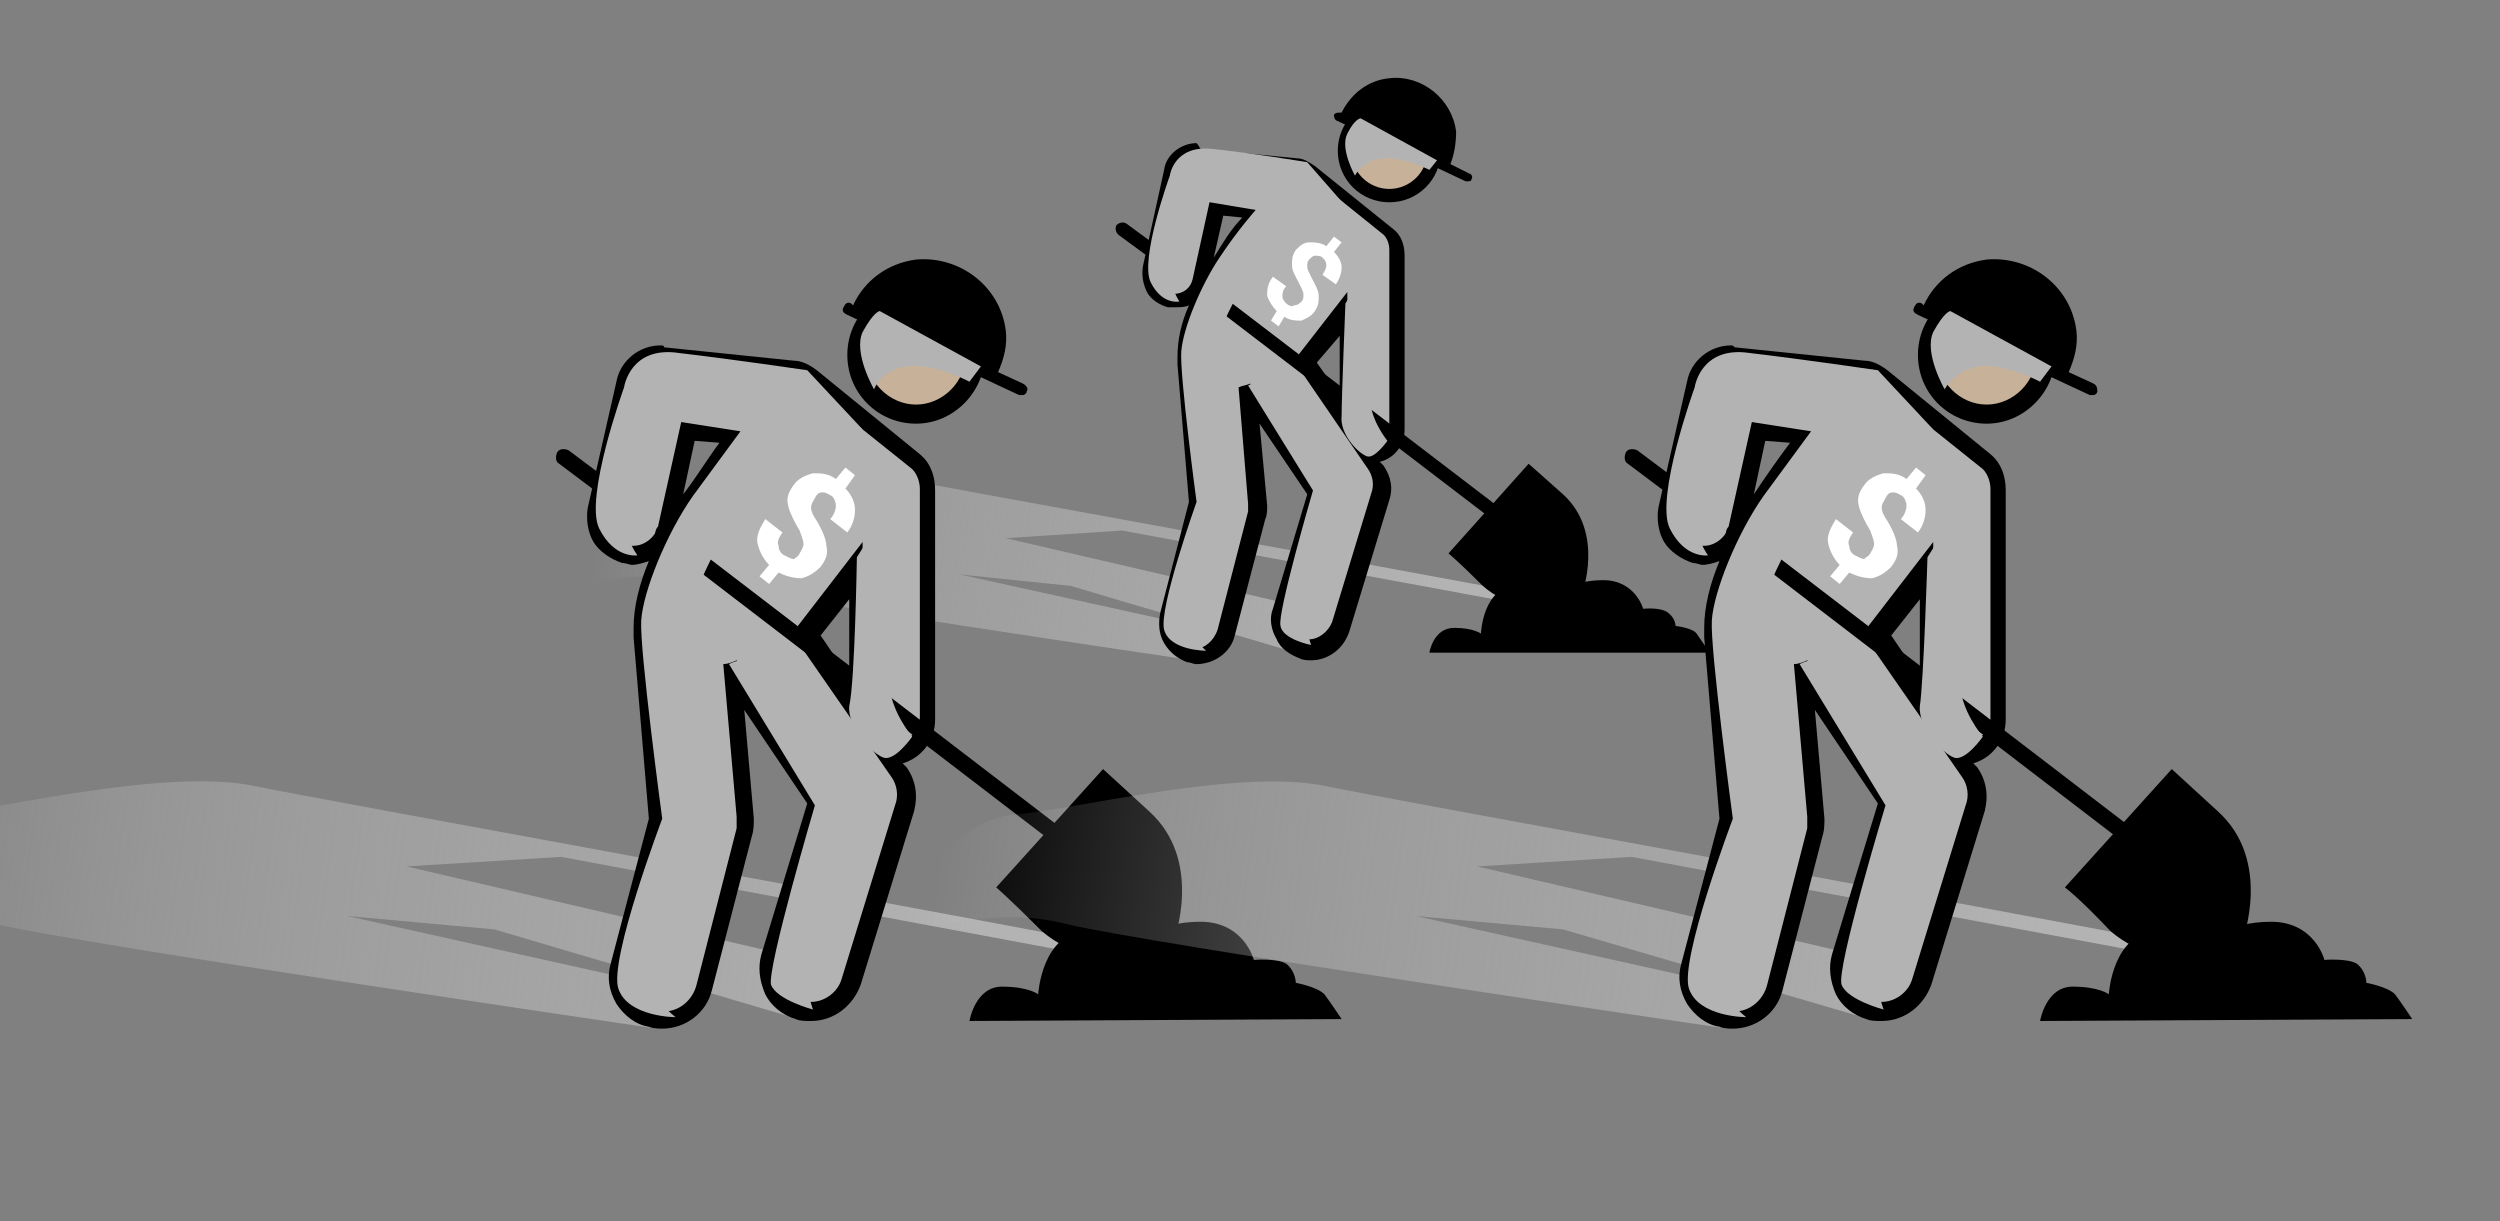 <?xml version="1.0" encoding="utf-8"?>
<!-- Generator: Adobe Illustrator 18.0.0, SVG Export Plug-In . SVG Version: 6.00 Build 0)  -->
<!DOCTYPE svg PUBLIC "-//W3C//DTD SVG 1.1//EN" "http://www.w3.org/Graphics/SVG/1.1/DTD/svg11.dtd">
<svg version="1.1" id="Layer_1" xmlns="http://www.w3.org/2000/svg" xmlns:xlink="http://www.w3.org/1999/xlink" x="0px" y="0px"
	 width="131px" height="64px" viewBox="0 353.3 131 64" enable-background="new 0 353.3 131 64" xml:space="preserve">
<rect x="0" y="353.3" width="131" height="64" fill="#808080" stroke="none"/>
<g>
	<g>
		
			<linearGradient id="SVGID_1_" gradientUnits="userSpaceOnUse" x1="330.638" y1="-909.381" x2="137.871" y2="-882.196" gradientTransform="matrix(0.227 0 0 -0.227 5.654908e-02 179.783)">
			<stop  offset="0" style="stop-color:#B3B3B3"/>
			<stop  offset="0.281" style="stop-color:#B6B6B6;stop-opacity:0.719"/>
			<stop  offset="0.493" style="stop-color:#C0C0C0;stop-opacity:0.507"/>
			<stop  offset="0.683" style="stop-color:#D0D0D0;stop-opacity:0.317"/>
			<stop  offset="0.859" style="stop-color:#E7E7E7;stop-opacity:0.141"/>
			<stop  offset="1" style="stop-color:#FFFFFF;stop-opacity:0"/>
		</linearGradient>
		<path fill="url(#SVGID_1_)" d="M62.5,387.9c0,0-23.2-3.4-26.2-4.2c-3-0.7-5.4,0.5-6.4,0c-1.1-0.5,2.1-4.1,4.3-4.3
			c2.3-0.2,9-1.8,12.5-1.1c2.6,0.5,24.7,4.5,33.8,6.2c3.1,0.6-0.6,0.5-0.6,0.5l-21.1-3.9l-6.1,0.4l16.8,3.9l-1.6,2.1L56.1,384
			l-5.8-0.6l13.6,3L62.5,387.9z"/>
		<g>
			<circle fill="#C7B299" cx="72.8" cy="361.2" r="2.3"/>
			<path d="M72.8,363.9c-1.5,0-2.7-1.2-2.7-2.7s1.2-2.7,2.7-2.7s2.7,1.2,2.7,2.7C75.5,362.7,74.3,363.9,72.8,363.9z M72.8,359.2
				c-1.1,0-2,0.9-2,2s0.9,2,2,2s2-0.9,2-2C74.7,360.1,73.9,359.2,72.8,359.2z"/>
		</g>
		<g>
			<path fill="#B3B3B3" d="M62.7,387.5c-0.1,0-0.3,0-0.4,0c-0.4-0.1-0.8-0.4-1-0.8s-0.3-0.8-0.2-1.3l1.5-5.8l-0.6-7.3
				c0-0.1,0-0.2,0-0.3c0-2.5,2.2-5.7,3.8-7.6l-2-0.2l-0.9,3.8c-0.2,0.7-0.7,1.1-1.4,1.1c-0.1,0-0.2,0-0.3,0
				c-0.4-0.1-0.7-0.3-0.9-0.6c-0.2-0.3-0.3-0.7-0.2-1.1l1.1-5c0.2-0.7,0.7-1.1,1.4-1.1h0.1l5.1,0.5c0.3,0,0.5,0.1,0.7,0.3l4.2,3.3
				c0.3,0.2,0.5,0.7,0.5,1.1v9.1c0,0.8-0.7,1.4-1.5,1.4c-0.1,0-0.2,0-0.2,0l0.5,0.7c0.3,0.4,0.4,1,0.2,1.4l-2.1,6.9
				c-0.2,0.7-0.9,1.2-1.6,1.2c-0.2,0-0.3,0-0.5-0.1c-0.4-0.1-0.8-0.4-1-0.8s-0.2-0.8-0.1-1.3l1.9-6.2l-3.5-5.1l0.5,5.7
				c0,0.2,0,0.4,0,0.6l-1.6,6.1C64.1,387,63.5,387.5,62.7,387.5L62.7,387.5z M70.4,375.3v-5.5l-2,2.5L70.4,375.3z"/>
			<path d="M62.7,361.6L62.7,361.6l5.2,0.5c0.2,0,0.4,0.1,0.5,0.2l4.1,3.3c0.2,0.2,0.3,0.5,0.3,0.8v9.1c0,0.6-0.6,1-1.1,1
				s-1.1-0.5-1.1-1v-6.9l-2.8,3.6l3.9,5.7c0.2,0.3,0.3,0.7,0.2,1.1l-2.1,6.9c-0.2,0.5-0.7,0.9-1.2,0.9c-0.1,0-0.2,0-0.4,0
				c-0.7-0.2-1.1-0.9-0.9-1.6l1.9-6.3l-3.7-5.5c-0.2,0.1-0.4,0.1-0.6,0.2l0.5,6.1c0,0.1,0,0.3,0,0.4l-1.6,6.2c-0.2,0.6-0.7,1-1.2,1
				l0,0c-0.1,0-0.2-0.1-0.3-0.1c-0.7-0.2-1.1-0.9-0.9-1.6l1.5-5.9l-0.6-7.4c0-0.1,0-0.2,0-0.3c0-2.7,2.7-6.2,4.2-7.9l-3.1-0.3
				l-0.9,4.1c-0.1,0.5-0.5,0.8-1,0.8c-0.1,0-0.2,0-0.2,0c-0.5-0.1-0.9-0.7-0.8-1.2l1.1-5C61.8,362,62.2,361.6,62.7,361.6
				 M62.7,360.8c-0.8,0-1.6,0.6-1.7,1.4l-1.1,5c-0.1,0.5,0,1,0.2,1.4s0.7,0.7,1.1,0.8c0.1,0,0.3,0,0.4,0c0.2,0,0.5,0,0.7-0.1
				c-0.4,0.9-0.6,1.8-0.6,2.7c0,0.1,0,0.2,0,0.4l0.6,7.2l-1.5,5.8c-0.1,0.5-0.1,1.1,0.2,1.6s0.7,0.8,1.2,1c0.2,0,0.3,0.1,0.5,0.1
				c0.9,0,1.8-0.6,2-1.5l1.6-6.1c0.1-0.2,0.1-0.5,0.1-0.7l-0.4-4.3l2.5,3.7l-1.8,6c-0.2,0.5-0.1,1.1,0.2,1.6c0.2,0.5,0.7,0.8,1.2,1
				c0.2,0.1,0.4,0.1,0.6,0.1c0.9,0,1.7-0.6,2-1.5l2.1-6.9c0.2-0.6,0.1-1.2-0.3-1.8l-0.2-0.2c0.8-0.2,1.3-0.9,1.3-1.7v-9.1
				c0-0.6-0.2-1.1-0.6-1.4l-4.1-3.3c-0.3-0.2-0.6-0.4-0.9-0.4l-5.1-0.5C62.8,360.9,62.7,360.8,62.7,360.8L62.7,360.8z M63.6,366.8
				l0.5-2.2l1,0.1C64.5,365.3,64.1,366,63.6,366.8L63.6,366.8z M69,372.3l1.2-1.4v3.1L69,372.3L69,372.3z"/>
		</g>
		<g>
			<path d="M80.2,382c-0.1,0-0.1,0-0.2-0.1l-17.4-13.3c-0.1-0.1-0.2-0.3-0.1-0.5c0.1-0.1,0.3-0.2,0.5-0.1l17.4,13.3
				c0.1,0.1,0.2,0.3,0.1,0.5S80.3,382,80.2,382z"/>
		</g>
		<g>
			<path d="M60.3,366.8c-0.1,0-0.1,0-0.2-0.1l-1.5-1.1c-0.1-0.1-0.2-0.3-0.1-0.5c0.1-0.1,0.3-0.2,0.5-0.1l1.5,1.1
				c0.1,0.1,0.2,0.3,0.1,0.5C60.5,366.7,60.4,366.8,60.3,366.8z"/>
		</g>
		<path d="M75.9,382.3l4.2-4.7l1.8,1.6c2.2,2,1,5.2,1,5.2s-2.8,1.7-5.2-0.4C76.4,382.7,75.9,382.3,75.9,382.3z"/>
		<path d="M74.9,387.5c0,0,0.2-1.3,1.3-1.3c1,0,1.4,0.3,1.4,0.3s0.1-2.5,1.9-2.5s1.9,0.5,1.9,0.5s0.9-0.8,2.6-0.8s2.1,1.5,2.1,1.5
			s0.9-0.1,1.3,0.2c0.4,0.3,0.4,0.7,0.4,0.7s0.9,0.1,1.1,0.4s0.7,1,0.7,1L74.9,387.5L74.9,387.5z"/>
		<path fill="#B3B3B3" d="M70.6,364.2c0,0-3.1,1.1-4.2,2.2c-1,1.2-2.5,3.8-2.8,5.4s0.4,7.9,0.4,7.9s-1.8,5.5-1.8,6.2
			c0,0.6,1,1.5,1,1.5s-1.9,0-2.2-1.1s1.7-6.7,1.7-6.7s-0.9-6.7-0.8-7.9c0.1-1.2,1-3.4,2-4.9s1.9-2.5,1.9-2.5l-2.4-0.4
			c0,0-1.1,0.1-1.5,0.9c-0.5,0.9-0.7,2.1-0.6,2.9s0.5,1.4,0.5,1.4s-0.9,0.2-1.5-1s1-5.6,1-5.6s0.2-1.6,2.2-1.4c2,0.2,5,0.7,5,0.7
			L70.6,364.2z"/>
		<path fill="#B3B3B3" d="M65.4,373.5c0,0,1.2-0.7,2.2,0.6c1,1.3,2.9,4.4,2.9,4.4s-1.5,5.6-1.9,6.5c-0.3,1,0.1,2.1,0.1,2.1
			s-1.5-0.3-1.6-1c-0.2-0.6,1.7-7.1,1.7-7.1L65.4,373.5z"/>
		<path fill="#B3B3B3" d="M70.5,369.2c0,0,1.5-2.4,1.5-2.2c0,0.2-0.2,6.1-0.2,7.2s0.9,2.2,0.9,2.2s-0.7,1-1.1,0.8
			c-0.5-0.2-1.4-1.2-1.3-2.1C70.3,374.1,70.5,369.2,70.5,369.2z"/>
		<path d="M77,362.4l-1-0.5c0.2-0.5,0.3-1.1,0.3-1.7c-0.2-1.7-1.8-3-3.5-2.8c-1.1,0.1-2,0.8-2.5,1.8h-0.1c-0.1,0-0.2,0-0.3,0.1
			c0,0.1,0,0.2,0.1,0.3l6.8,3.2h0.1c0.1,0,0.2,0,0.2-0.1C77.2,362.6,77.1,362.4,77,362.4z"/>
		<path fill="#B3B3B3" d="M74.9,362.2c0,0-1.4-0.7-2.5-0.6c-1,0.1-1.4,0.9-1.4,0.9s-0.8-1.4-0.4-2.2c0.4-0.8,0.7-0.8,0.7-0.8l4,2.2
			L74.9,362.2z"/>
		<g>
			<path fill="#FFFFFF" d="M68.2,369.1c0.1-0.1,0.1-0.2,0.1-0.4c0-0.1-0.1-0.3-0.2-0.5c-0.2-0.4-0.4-0.7-0.4-1s0-0.5,0.2-0.8
				c0.2-0.2,0.4-0.4,0.7-0.4c0.3,0,0.6,0,0.9,0.2l0.4-0.5l0.4,0.3l-0.4,0.5c0.2,0.2,0.4,0.5,0.4,0.8s-0.1,0.6-0.3,0.9l0,0l-0.7-0.5
				c0.1-0.2,0.2-0.3,0.2-0.5s-0.1-0.3-0.2-0.4s-0.2-0.1-0.4-0.1c-0.1,0-0.2,0.1-0.3,0.2c-0.1,0.1-0.1,0.2-0.1,0.4
				c0,0.1,0.1,0.3,0.2,0.5c0.2,0.4,0.4,0.7,0.4,1s0,0.5-0.2,0.8s-0.5,0.4-0.7,0.5c-0.3,0-0.6,0-0.9-0.2l-0.3,0.5l-0.4-0.3l0.3-0.5
				c-0.2-0.2-0.4-0.5-0.5-0.8c0-0.3,0-0.6,0.3-1l0,0l0.7,0.5c-0.2,0.2-0.2,0.4-0.2,0.5c0,0.2,0.1,0.3,0.2,0.4s0.3,0.2,0.4,0.1
				C68,369.3,68.1,369.2,68.2,369.1z"/>
		</g>
	</g>
	<g>
		
			<linearGradient id="SVGID_2_" gradientUnits="userSpaceOnUse" x1="224.824" y1="-992.121" x2="-30.317" y2="-956.14" gradientTransform="matrix(0.227 0 0 -0.227 5.654908e-02 179.783)">
			<stop  offset="0" style="stop-color:#B3B3B3"/>
			<stop  offset="0.281" style="stop-color:#B6B6B6;stop-opacity:0.719"/>
			<stop  offset="0.493" style="stop-color:#C0C0C0;stop-opacity:0.507"/>
			<stop  offset="0.683" style="stop-color:#D0D0D0;stop-opacity:0.317"/>
			<stop  offset="0.859" style="stop-color:#E7E7E7;stop-opacity:0.141"/>
			<stop  offset="1" style="stop-color:#FFFFFF;stop-opacity:0"/>
		</linearGradient>
		<path fill="url(#SVGID_2_)" d="M34.4,407.2c0,0-30.7-4.5-34.7-5.5s-7.1,0.6-8.5,0s2.7-5.4,5.7-5.7s11.9-2.5,16.5-1.5
			c3.4,0.7,32.7,6,44.7,8.3c4.1,0.8-0.8,0.6-0.8,0.6l-27.9-5.2l-8.1,0.5l22.3,5.2l-2.1,2.7L25.9,402l-7.7-0.7l18,4L34.4,407.2z"/>
		<g>
			<circle fill="#C7B299" cx="48" cy="371.9" r="3.1"/>
			<path d="M48,375.5c-2,0-3.6-1.6-3.6-3.6s1.6-3.6,3.6-3.6s3.6,1.6,3.6,3.6C51.6,373.8,50,375.5,48,375.5z M48,369.3
				c-1.4,0-2.6,1.2-2.6,2.6s1.2,2.6,2.6,2.6c1.4,0,2.6-1.2,2.6-2.6C50.6,370.4,49.5,369.3,48,369.3z"/>
		</g>
		<g>
			<path fill="#B3B3B3" d="M34.7,406.8c-0.2,0-0.4-0.1-0.6-0.1c-0.6-0.2-1-0.5-1.4-1c-0.3-0.5-0.4-1.1-0.2-1.7l2-7.7l-0.8-9.6
				c0-0.1,0-0.3,0-0.4c0-3.3,2.9-7.5,5-10.1l-2.7-0.3l-1.1,5c-0.2,0.9-1,1.5-1.8,1.5c-0.1,0-0.3,0-0.4,0c-0.5-0.1-0.9-0.4-1.2-0.8
				c-0.3-0.4-0.4-0.9-0.2-1.4l1.5-6.6c0.2-0.9,1-1.5,1.8-1.5c0.1,0,0.1,0,0.2,0l6.8,0.7c0.4,0,0.7,0.2,1,0.4l5.4,4.4
				c0.4,0.3,0.6,0.9,0.6,1.5v12c0,1-0.8,1.9-1.8,1.9c-0.1,0-0.2,0-0.3,0l0.7,0.9c0.4,0.6,0.5,1.2,0.3,1.9l-2.8,9.1
				c-0.3,0.9-1.1,1.6-2.1,1.6c-0.2,0-0.4,0-0.7-0.1c-0.6-0.2-1-0.6-1.3-1.1s-0.3-1.1-0.2-1.7l2.5-8.1l-4.6-6.7l0.7,7.6
				c0,0.2,0,0.5-0.1,0.7l-2.1,8.1C36.6,406.1,35.7,406.8,34.7,406.8L34.7,406.8z M44.8,390.5v-7.2l-2.7,3.3L44.8,390.5z"/>
			<path d="M34.6,372.4L34.6,372.4l6.9,0.7c0.3,0,0.5,0.1,0.7,0.3l5.5,4.4c0.3,0.2,0.5,0.7,0.5,1.1v12c0,0.7-0.7,1.4-1.5,1.4
				c-0.7,0-1.5-0.6-1.5-1.4v-9.2l-3.7,4.8l5.2,7.5c0.3,0.4,0.4,1,0.2,1.5l-2.8,9.1c-0.2,0.7-0.9,1.2-1.6,1.2c-0.2,0-0.3,0-0.5-0.1
				c-0.9-0.3-1.4-1.2-1.1-2.1l2.6-8.4l-4.9-7.3c-0.2,0.1-0.5,0.2-0.7,0.2l0.7,8c0,0.2,0,0.4,0,0.6l-2.1,8.2
				c-0.2,0.8-0.9,1.4-1.7,1.4l0,0c-0.1,0-0.3-0.1-0.4-0.1c-0.9-0.2-1.5-1.2-1.2-2.1l2-7.8l-0.9-9.7c0-0.1,0-0.2,0-0.3
				c0-3.5,3.6-8.3,5.5-10.5l-4.1-0.4l-1.2,5.4c-0.1,0.6-0.7,1.1-1.3,1.1c-0.1,0-0.2,0-0.3,0c-0.7-0.2-1.2-0.9-1-1.6l1.5-6.6
				C33.4,372.8,34,372.4,34.6,372.4 M34.6,371.4c-1.1,0-2.1,0.8-2.3,1.9l-1.5,6.6c-0.1,0.6,0,1.3,0.3,1.8s0.9,0.9,1.5,1.1
				c0.2,0,0.4,0.1,0.5,0.1c0.3,0,0.6-0.1,0.9-0.2c-0.5,1.2-0.8,2.4-0.8,3.5c0,0.2,0,0.3,0,0.5l0.8,9.5l-2,7.6
				c-0.2,0.7-0.1,1.4,0.3,2.1c0.4,0.6,1,1.1,1.7,1.2c0.2,0.1,0.5,0.1,0.7,0.1c1.2,0,2.3-0.8,2.6-2l2.1-8.1c0.1-0.3,0.1-0.6,0.1-0.9
				l-0.5-5.7l3.3,4.9l-2.4,7.9c-0.2,0.7-0.1,1.4,0.2,2.1c0.3,0.6,0.9,1.1,1.6,1.3c0.2,0.1,0.5,0.1,0.8,0.1c1.2,0,2.2-0.8,2.6-1.9
				l2.8-9.1c0.2-0.8,0.1-1.6-0.4-2.3l-0.2-0.2c1-0.3,1.7-1.2,1.7-2.3v-12c0-0.7-0.2-1.4-0.8-1.9l-5.4-4.4c-0.4-0.3-0.8-0.5-1.2-0.5
				l-6.8-0.7C34.8,371.4,34.7,371.4,34.6,371.4L34.6,371.4z M35.8,379.2l0.6-2.8l1.3,0.1C37.1,377.3,36.5,378.3,35.8,379.2
				L35.8,379.2z M43,386.6l1.5-1.9v4.1L43,386.6L43,386.6z"/>
		</g>
		<g>
			<path d="M57.8,399.4c-0.1,0-0.2,0-0.2-0.1l-23.1-17.7c-0.2-0.1-0.2-0.4-0.1-0.6c0.1-0.2,0.4-0.2,0.6-0.1l23.1,17.7
				c0.2,0.1,0.2,0.4,0.1,0.6C58.1,399.3,57.9,399.4,57.8,399.4z"/>
		</g>
		<g>
			<path d="M31.5,379.2c-0.1,0-0.2,0-0.2-0.1l-2-1.5c-0.2-0.1-0.2-0.4-0.1-0.6s0.4-0.2,0.6-0.1l2,1.5c0.2,0.1,0.2,0.4,0.1,0.6
				C31.7,379.2,31.6,379.2,31.5,379.2z"/>
		</g>
		<path d="M52.2,399.8l5.6-6.2l2.4,2.2c2.9,2.6,1.3,6.8,1.3,6.8s-3.7,2.2-6.9-0.5C52.8,400.3,52.2,399.8,52.2,399.8z"/>
		<path d="M50.8,406.8c0,0,0.3-1.8,1.7-1.8s1.9,0.4,1.9,0.4s0.2-3.3,2.6-3.3c2.4,0,2.5,0.6,2.5,0.6s1.1-1.1,3.4-1.1s2.8,2,2.8,2
			s1.2-0.1,1.7,0.2c0.5,0.4,0.5,1,0.5,1s1.1,0.2,1.5,0.6c0.3,0.4,0.9,1.3,0.9,1.3L50.8,406.8L50.8,406.8z"/>
		<path fill="#B3B3B3" d="M45.2,375.8c0,0-4.1,1.4-5.5,3s-3.3,5-3.7,7.2s0.5,10.4,0.5,10.4s-2.5,7.3-2.5,8.2c0,0.9,1.4,2,1.4,2
			s-2.5,0-3-1.5s2.3-8.9,2.3-8.9s-1.2-8.9-1.1-10.4c0.1-1.5,1.3-4.5,2.7-6.5c1.4-1.9,2.5-3.4,2.5-3.4l-3.2-0.5c0,0-1.4,0.1-2,1.2
			s-0.9,2.7-0.9,3.9c0.1,1.1,0.7,1.9,0.7,1.9s-1.2,0.2-2-1.4s1.3-7.4,1.3-7.4s0.3-2.2,2.9-1.8c2.6,0.3,6.7,0.9,6.7,0.9L45.2,375.8z"
			/>
		<path fill="#B3B3B3" d="M38.2,388.1c0,0,1.5-0.9,2.9,0.8c1.4,1.7,3.8,5.9,3.8,5.9s-2.1,7.4-2.5,8.6s0.2,2.8,0.2,2.8
			s-1.9-0.5-2.2-1.3c-0.2-0.9,2.3-9.4,2.3-9.4L38.2,388.1z"/>
		<path fill="#B3B3B3" d="M44.9,382.5c0,0,2-3.2,2-3s-0.2,8-0.3,9.5c0,1.5,1.2,2.9,1.2,2.9s-0.9,1.3-1.5,1.1s-1.9-1.6-1.8-2.7
			C44.8,389,44.9,382.5,44.9,382.5z"/>
		<path d="M53.6,373.4l-1.3-0.6c0.3-0.7,0.5-1.4,0.4-2.2c-0.3-2.3-2.4-3.9-4.7-3.7c-1.5,0.2-2.7,1.1-3.3,2.4l-0.1-0.1
			c-0.2-0.1-0.3,0-0.4,0.2c-0.1,0.2,0,0.3,0.2,0.4l9,4.2c0,0,0.1,0,0.2,0c0.1,0,0.2-0.1,0.2-0.2C53.9,373.7,53.8,373.5,53.6,373.4z"
			/>
		<path fill="#B3B3B3" d="M50.8,373.3c0,0-1.9-1-3.2-0.8c-1.4,0.1-1.8,1.2-1.8,1.2s-1.1-1.9-0.6-3c0.6-1.1,0.9-1.1,0.9-1.1l5.3,2.9
			L50.8,373.3z"/>
		<g>
			<path fill="#FFFFFF" d="M41.9,382.3c0.1-0.2,0.2-0.3,0.2-0.5s-0.1-0.4-0.2-0.7c-0.3-0.5-0.5-0.9-0.6-1.3s0-0.7,0.3-1.1
				c0.2-0.3,0.6-0.5,1-0.6c0.4,0,0.8,0,1.2,0.3l0.5-0.6l0.5,0.4l-0.5,0.7c0.3,0.3,0.5,0.7,0.5,1.1s-0.1,0.8-0.4,1.2l0,0l-0.9-0.7
				c0.2-0.2,0.3-0.5,0.3-0.7s-0.1-0.4-0.2-0.5c-0.2-0.1-0.3-0.2-0.5-0.2s-0.3,0.1-0.4,0.3c-0.1,0.2-0.2,0.3-0.2,0.5s0.1,0.4,0.3,0.7
				c0.3,0.5,0.5,1,0.5,1.3c0.1,0.4,0,0.7-0.3,1.1c-0.3,0.3-0.6,0.5-1,0.6c-0.4,0-0.8-0.1-1.2-0.3l-0.5,0.6l-0.5-0.4l0.5-0.6
				c-0.3-0.3-0.5-0.7-0.6-1.1s0.1-0.8,0.4-1.3l0,0l0.9,0.7c-0.2,0.3-0.3,0.5-0.2,0.7c0,0.2,0.1,0.4,0.3,0.5s0.4,0.2,0.5,0.2
				C41.7,382.5,41.8,382.5,41.9,382.3z"/>
		</g>
	</g>
	<g>
		
			<linearGradient id="SVGID_3_" gradientUnits="userSpaceOnUse" x1="471.827" y1="-992.104" x2="216.685" y2="-956.122" gradientTransform="matrix(0.227 0 0 -0.227 5.654908e-02 179.783)">
			<stop  offset="0" style="stop-color:#B3B3B3"/>
			<stop  offset="0.281" style="stop-color:#B6B6B6;stop-opacity:0.719"/>
			<stop  offset="0.493" style="stop-color:#C0C0C0;stop-opacity:0.507"/>
			<stop  offset="0.683" style="stop-color:#D0D0D0;stop-opacity:0.317"/>
			<stop  offset="0.859" style="stop-color:#E7E7E7;stop-opacity:0.141"/>
			<stop  offset="1" style="stop-color:#FFFFFF;stop-opacity:0"/>
		</linearGradient>
		<path fill="url(#SVGID_3_)" d="M90.5,407.2c0,0-30.7-4.5-34.7-5.5s-7.1,0.6-8.5,0s2.7-5.4,5.7-5.7c3-0.2,11.9-2.5,16.5-1.5
			c3.4,0.7,32.7,6,44.7,8.3c4.1,0.8-0.8,0.6-0.8,0.6l-27.9-5.2l-8.1,0.5l22.3,5.2l-2.1,2.7L81.9,402l-7.7-0.7l18,4L90.5,407.2z"/>
		<g>
			<circle fill="#C7B299" cx="104.1" cy="371.9" r="3.1"/>
			<path d="M104.1,375.5c-2,0-3.6-1.6-3.6-3.6s1.6-3.6,3.6-3.6s3.6,1.6,3.6,3.6C107.7,373.8,106.1,375.5,104.1,375.5z M104.1,369.3
				c-1.4,0-2.6,1.2-2.6,2.6s1.2,2.6,2.6,2.6s2.6-1.2,2.6-2.6C106.7,370.4,105.5,369.3,104.1,369.3z"/>
		</g>
		<g>
			<path fill="#B3B3B3" d="M90.7,406.8c-0.2,0-0.4-0.1-0.6-0.1c-0.6-0.2-1-0.5-1.4-1c-0.3-0.5-0.4-1.1-0.2-1.7l2-7.7l-0.8-9.6
				c0-0.1,0-0.3,0-0.4c0-3.3,2.9-7.5,5-10.1l-2.7-0.3l-1.1,5c-0.2,0.9-1,1.5-1.8,1.5c-0.1,0-0.3,0-0.4,0c-0.5-0.1-0.9-0.4-1.2-0.8
				c-0.3-0.4-0.4-0.9-0.2-1.4l1.5-6.6c0.2-0.9,1-1.5,1.8-1.5c0.1,0,0.1,0,0.2,0l6.8,0.7c0.4,0,0.7,0.2,1,0.4l5.4,4.4
				c0.4,0.3,0.6,0.9,0.6,1.5v12c0,1-0.8,1.9-1.8,1.9c-0.1,0-0.2,0-0.3,0l0.7,0.9c0.4,0.6,0.5,1.2,0.3,1.9l-2.8,9.1
				c-0.3,0.9-1.1,1.6-2.1,1.6c-0.2,0-0.4,0-0.7-0.1c-0.6-0.2-1-0.6-1.3-1.1s-0.3-1.1-0.2-1.7l2.5-8.1l-4.6-6.7l0.7,7.6
				c0,0.2,0,0.5-0.1,0.7l-2.1,8.1C92.7,406.1,91.8,406.8,90.7,406.8L90.7,406.8z M100.8,390.5v-7.2l-2.7,3.3L100.8,390.5z"/>
			<path d="M90.7,372.4L90.7,372.4l6.9,0.7c0.3,0,0.5,0.1,0.7,0.3l5.5,4.4c0.3,0.2,0.5,0.7,0.5,1.1v12c0,0.7-0.7,1.4-1.5,1.4
				c-0.7,0-1.5-0.6-1.5-1.4v-9.2l-3.7,4.8l5.2,7.5c0.3,0.4,0.4,1,0.2,1.5l-2.8,9.1c-0.2,0.7-0.9,1.2-1.6,1.2c-0.2,0-0.3,0-0.5-0.1
				c-0.9-0.3-1.4-1.2-1.1-2.1l2.6-8.4l-4.9-7.3c-0.2,0.1-0.5,0.2-0.7,0.2l0.7,8c0,0.2,0,0.4,0,0.6l-2.1,8.2
				c-0.2,0.8-0.9,1.4-1.7,1.4l0,0c-0.1,0-0.3-0.1-0.4-0.1c-0.9-0.2-1.5-1.2-1.2-2.1l2-7.8l-0.9-9.7c0-0.1,0-0.2,0-0.3
				c0-3.5,3.6-8.3,5.5-10.5l-4.1-0.4l-1.2,5.4c-0.1,0.6-0.7,1.1-1.3,1.1c-0.1,0-0.2,0-0.3,0c-0.7-0.2-1.2-0.9-1-1.6l1.5-6.6
				C89.5,372.8,90.1,372.4,90.7,372.4 M90.7,371.4c-1.1,0-2.1,0.8-2.3,1.9l-1.5,6.6c-0.1,0.6,0,1.3,0.3,1.8s0.9,0.9,1.5,1.1
				c0.2,0,0.4,0.1,0.5,0.1c0.3,0,0.6-0.1,0.9-0.2c-0.5,1.2-0.8,2.4-0.8,3.5c0,0.2,0,0.3,0,0.5l0.8,9.5l-2,7.6
				c-0.2,0.7-0.1,1.4,0.3,2.1c0.4,0.6,1,1.1,1.7,1.2c0.2,0.1,0.5,0.1,0.7,0.1c1.2,0,2.3-0.8,2.6-2l2.1-8.1c0.1-0.3,0.1-0.6,0.1-0.9
				l-0.5-5.7l3.3,4.9l-2.4,7.9c-0.2,0.7-0.1,1.4,0.2,2.1c0.3,0.6,0.9,1.1,1.6,1.3c0.2,0.1,0.5,0.1,0.8,0.1c1.2,0,2.2-0.8,2.6-1.9
				l2.8-9.1c0.2-0.8,0.1-1.6-0.4-2.3l-0.2-0.2c1-0.3,1.7-1.2,1.7-2.3v-12c0-0.7-0.2-1.4-0.8-1.9l-5.4-4.4c-0.4-0.3-0.8-0.5-1.2-0.5
				l-6.8-0.7C90.8,371.4,90.8,371.4,90.7,371.4L90.7,371.4z M91.9,379.2l0.6-2.8l1.3,0.1C93.2,377.3,92.5,378.3,91.9,379.2
				L91.9,379.2z M99.1,386.6l1.5-1.9v4.1L99.1,386.6L99.1,386.6z"/>
		</g>
		<g>
			<path d="M113.9,399.4c-0.1,0-0.2,0-0.2-0.1l-23.1-17.7c-0.2-0.1-0.2-0.4-0.1-0.6s0.4-0.2,0.6-0.1l23.1,17.7
				c0.2,0.1,0.2,0.4,0.1,0.6C114.1,399.3,114,399.4,113.9,399.4z"/>
		</g>
		<g>
			<path d="M87.5,379.2c-0.1,0-0.2,0-0.2-0.1l-2-1.5c-0.2-0.1-0.2-0.4-0.1-0.6s0.4-0.2,0.6-0.1l2,1.5c0.2,0.1,0.2,0.4,0.1,0.6
				S87.7,379.2,87.5,379.2z"/>
		</g>
		<path d="M108.2,399.8l5.6-6.2l2.4,2.2c2.9,2.6,1.3,6.8,1.3,6.8s-3.7,2.2-6.9-0.5C108.9,400.3,108.2,399.8,108.2,399.8z"/>
		<path d="M106.9,406.8c0,0,0.3-1.8,1.7-1.8c1.4,0,1.9,0.4,1.9,0.4s0.2-3.3,2.6-3.3s2.5,0.6,2.5,0.6s1.1-1.1,3.4-1.1s2.8,2,2.8,2
			s1.2-0.1,1.7,0.2c0.5,0.4,0.5,1,0.5,1s1.1,0.2,1.5,0.6c0.3,0.4,0.9,1.3,0.9,1.3L106.9,406.8L106.9,406.8z"/>
		<path fill="#B3B3B3" d="M101.3,375.8c0,0-4.1,1.4-5.5,3s-3.3,5-3.7,7.2c-0.4,2.2,0.5,10.4,0.5,10.4s-2.5,7.3-2.5,8.2
			c0,0.9,1.4,2,1.4,2s-2.5,0-3-1.5s2.3-8.9,2.3-8.9s-1.2-8.9-1.1-10.4s1.3-4.5,2.7-6.5c1.4-1.9,2.5-3.4,2.5-3.4l-3.2-0.5
			c0,0-1.4,0.1-2,1.2s-0.9,2.7-0.9,3.9c0.1,1.1,0.7,1.9,0.7,1.9s-1.2,0.2-2-1.4s1.3-7.4,1.3-7.4s0.3-2.2,2.9-1.8
			c2.6,0.3,6.7,0.9,6.7,0.9L101.3,375.8z"/>
		<path fill="#B3B3B3" d="M94.3,388.1c0,0,1.5-0.9,2.9,0.8c1.4,1.7,3.8,5.9,3.8,5.9s-2.1,7.4-2.5,8.6s0.2,2.8,0.2,2.8
			s-1.9-0.5-2.2-1.3s2.3-9.4,2.3-9.4L94.3,388.1z"/>
		<path fill="#B3B3B3" d="M101,382.5c0,0,2-3.2,2-3s-0.2,8-0.3,9.5c0,1.5,1.2,2.9,1.2,2.9s-0.9,1.3-1.5,1.1
			c-0.6-0.2-1.9-1.6-1.8-2.7C100.8,389,101,382.5,101,382.5z"/>
		<path d="M109.7,373.4l-1.3-0.6c0.3-0.7,0.5-1.4,0.4-2.2c-0.3-2.3-2.4-3.9-4.7-3.7c-1.5,0.2-2.7,1.1-3.3,2.4l-0.1-0.1
			c-0.2-0.1-0.3,0-0.4,0.2s0,0.3,0.2,0.4l9,4.2c0,0,0.1,0,0.2,0s0.2-0.1,0.2-0.2C109.9,373.7,109.9,373.5,109.7,373.4z"/>
		<path fill="#B3B3B3" d="M106.9,373.3c0,0-1.9-1-3.2-0.8s-1.8,1.2-1.8,1.2s-1.1-1.9-0.6-3c0.6-1.1,0.9-1.1,0.9-1.1l5.3,2.9
			L106.9,373.3z"/>
		<g>
			<path fill="#FFFFFF" d="M98,382.3c0.1-0.2,0.2-0.3,0.2-0.5s-0.1-0.4-0.2-0.7c-0.3-0.5-0.5-0.9-0.6-1.3s0-0.7,0.3-1.1
				c0.2-0.3,0.6-0.5,1-0.6c0.4,0,0.8,0,1.2,0.3l0.5-0.6l0.5,0.4l-0.5,0.7c0.3,0.3,0.5,0.7,0.5,1.1s-0.1,0.8-0.4,1.2l0,0l-0.9-0.7
				c0.2-0.2,0.3-0.5,0.3-0.7s-0.1-0.4-0.2-0.5c-0.2-0.1-0.3-0.2-0.5-0.2s-0.3,0.1-0.4,0.3c-0.1,0.2-0.2,0.3-0.2,0.5s0.1,0.4,0.3,0.7
				c0.3,0.5,0.5,1,0.5,1.3c0.1,0.4,0,0.7-0.3,1.1c-0.3,0.3-0.6,0.5-1,0.6c-0.4,0-0.8-0.1-1.2-0.3l-0.5,0.6l-0.5-0.4l0.5-0.6
				c-0.3-0.3-0.5-0.7-0.6-1.1s0.1-0.8,0.4-1.3l0,0l0.9,0.7c-0.2,0.3-0.3,0.5-0.2,0.7c0,0.2,0.1,0.4,0.3,0.5c0.2,0.1,0.4,0.2,0.5,0.2
				C97.7,382.5,97.9,382.5,98,382.3z"/>
		</g>
	</g>
</g>
</svg>

